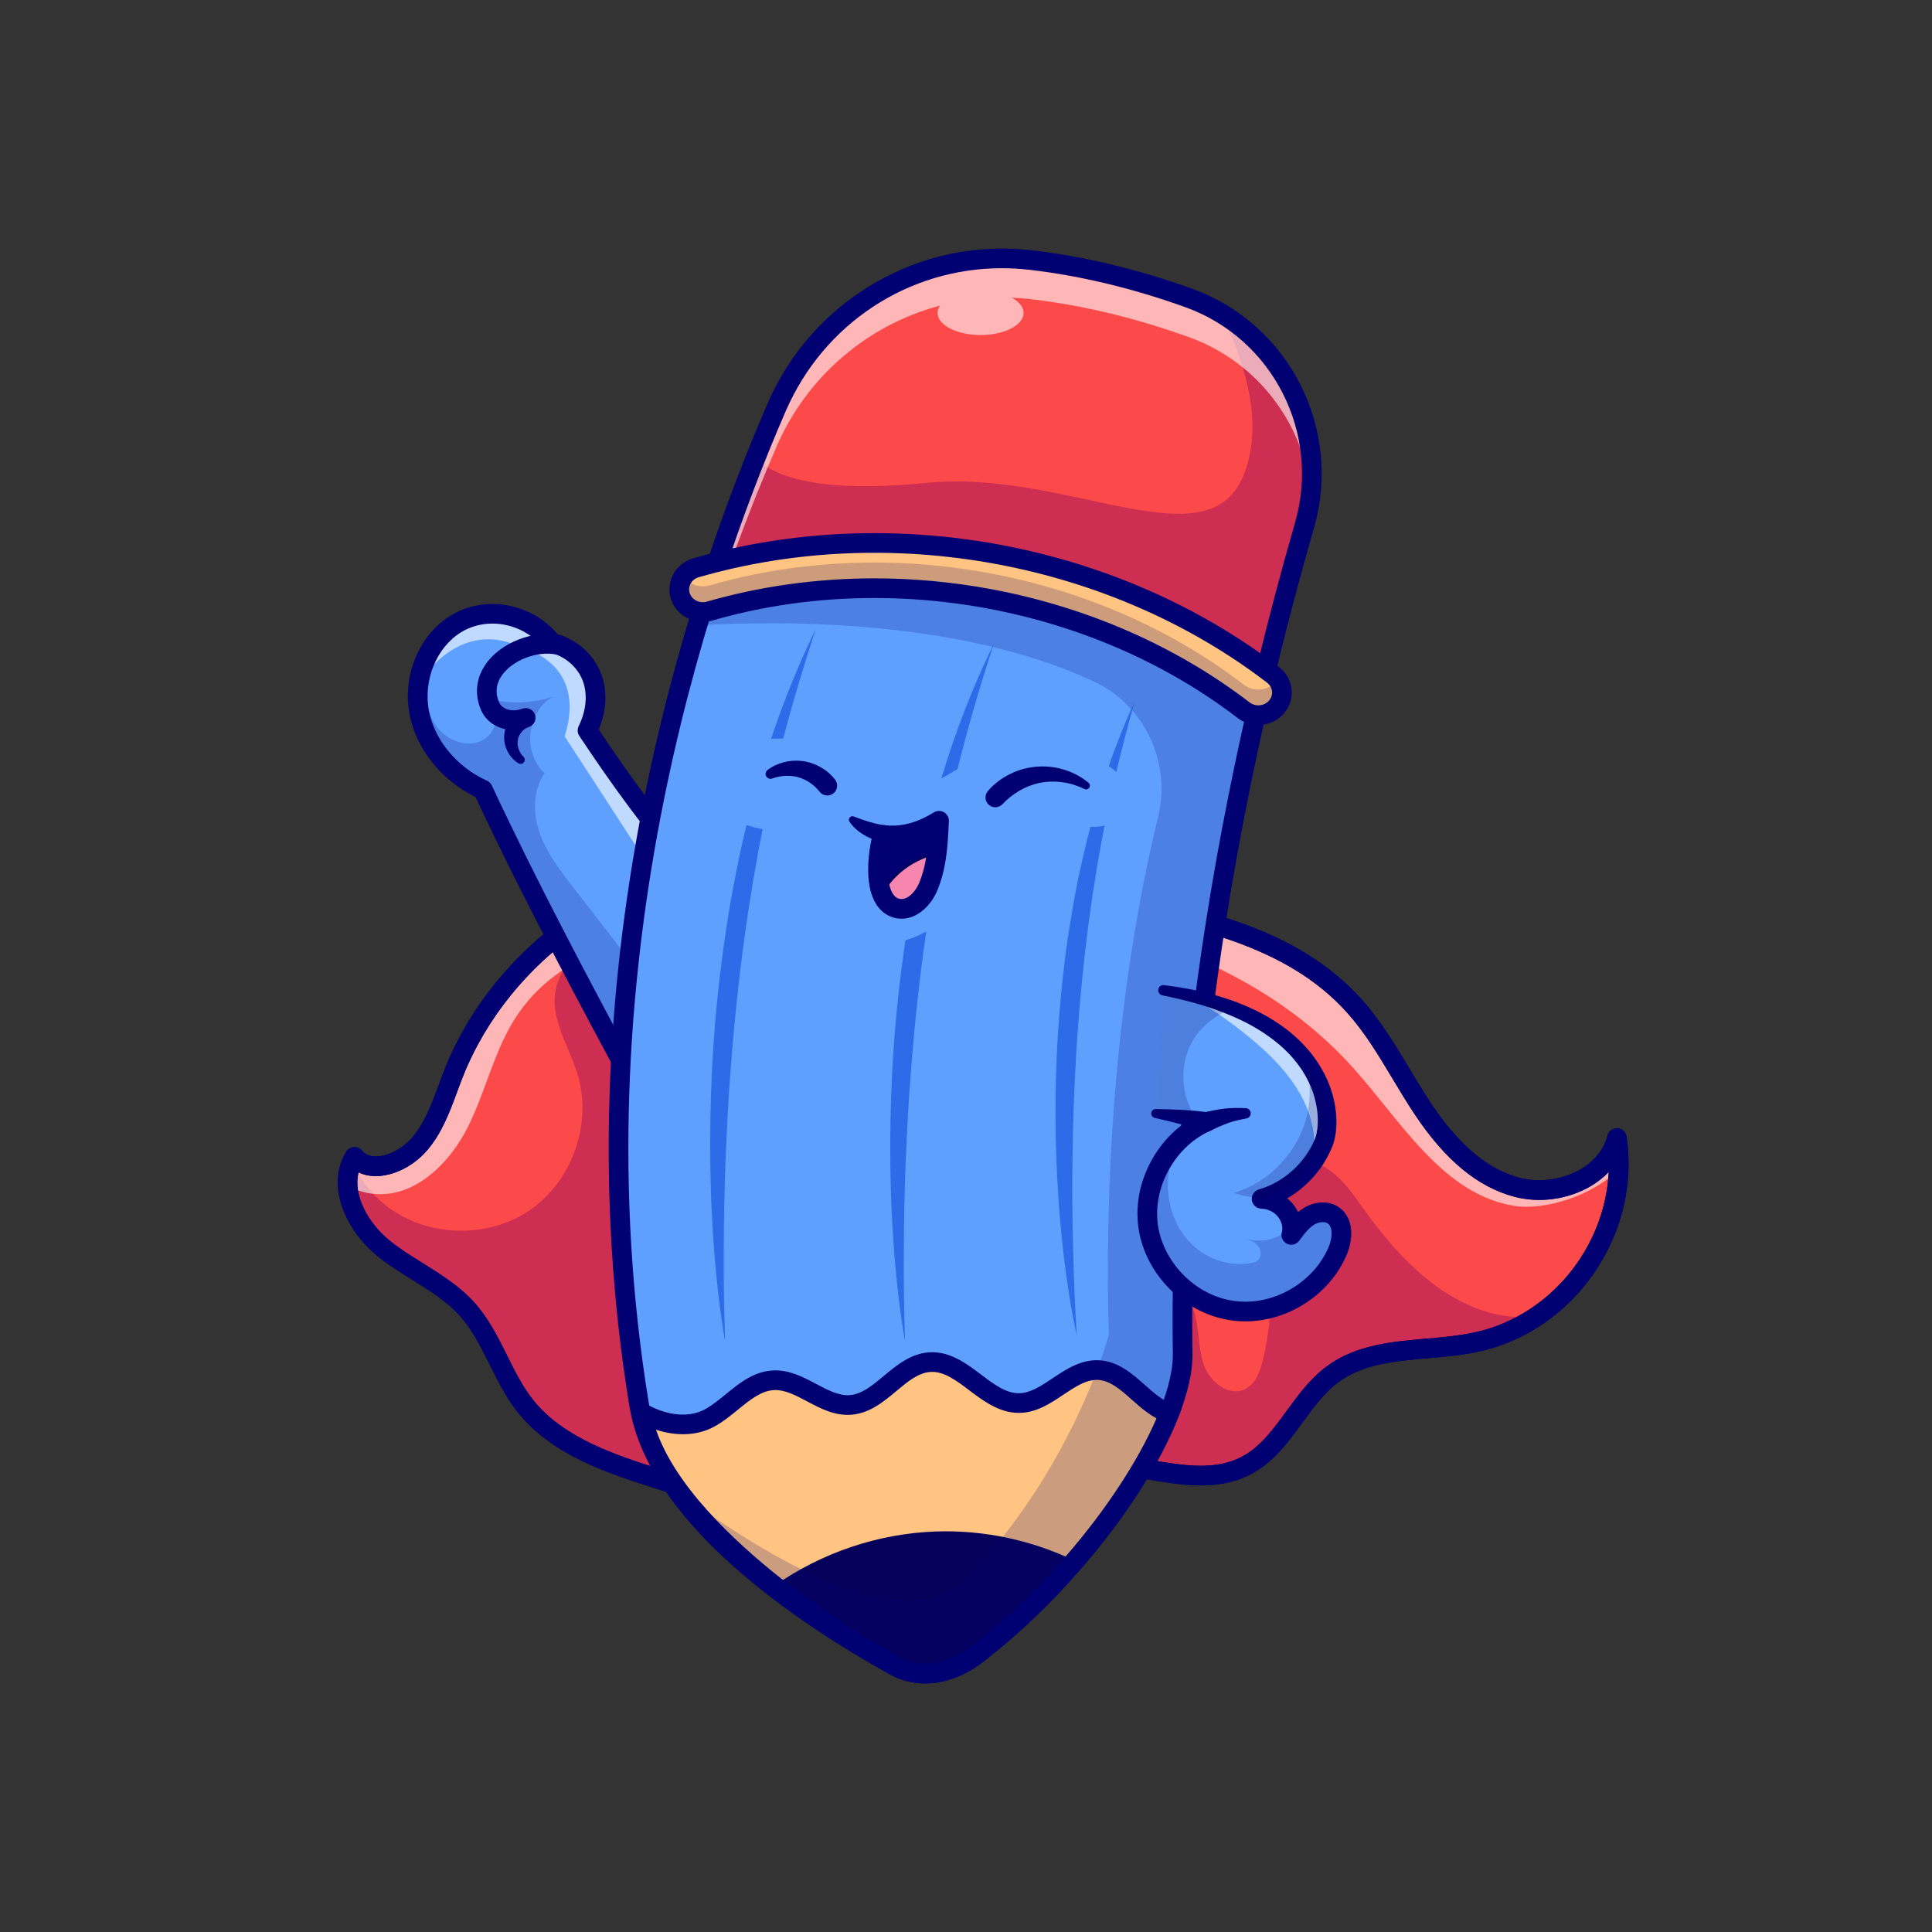 <?xml version="1.0" encoding="utf-8"?>
<!-- Generator: Adobe Illustrator 27.5.0, SVG Export Plug-In . SVG Version: 6.00 Build 0)  -->
<svg version="1.1" id="Layer_1" xmlns="http://www.w3.org/2000/svg" xmlns:xlink="http://www.w3.org/1999/xlink" x="0px" y="0px"
	 viewBox="0 0 4000 4000" style="enable-background:new 0 0 4000 4000;" xml:space="preserve">
<rect x="0" y="0" width="4000" height="4000" fill="#333333" stroke="none"/>
<g>
	<g>
		<!-- <rect style="fill:#FFFFFF;" width="4000" height="4000"/> -->
	</g>
	<g>
		<g>
			<!-- <circle style="fill:#FFE809;" cx="2004.964" cy="2000" r="1342.365"/> -->
		</g>
		<g>
			<g>
				<path style="fill:#FC4949;" d="M1571.473,1782.207c-271.96,5.951-532.07,186.97-632.218,439.908
					c-20.243,51.116-35.298,106.149-71.462,147.5c-36.163,41.351-102.792,63.323-133.717,25.787
					c-37.689,61.136,3.255,142.567,58.797,188.089c55.542,45.521,125.579,73.14,173.746,126.443
					c52.286,57.881,72.021,138.651,120.238,199.939c64.494,81.99,169.829,118.052,269.163,150.044
					c219.522,70.699,461.575,140.837,674.688,52.642c66.019-27.313,127.41-69.478,198.159-79.65
					c118.255-17.039,247.75,57.067,352.933,0.458c76.904-41.402,107.878-137.887,178.577-189.157
					c82.651-59.966,195.871-44.097,295.713-65.459c181.985-38.91,320.636-223.743,291.542-422.258
					c-21.261,83.211-125.172,123.697-208.078,101.318c-82.906-22.379-145.771-90.128-193.378-161.589
					s-85.296-150.196-142.72-214.028c-133.259-148.06-345.253-189.767-541.632-223.133
					C2024.401,1818.675,1786.671,1777.477,1571.473,1782.207z"/>
			</g>
			<g>
				<path style="fill:#FC4949;" d="M3351.321,2419.294c-0.407,16.988-2.035,33.772-4.781,50.201
					c-17.598,105.742-80.515,199.075-166.727,256.549c-37.434,24.973-79.294,43.182-123.748,52.693
					c-99.843,21.362-213.062,5.493-295.713,65.46c-70.698,51.269-101.674,147.755-178.577,189.157
					c-105.184,56.61-234.679-17.497-352.933-0.458c-70.749,10.172-132.14,52.337-198.159,79.65
					c-213.113,88.195-455.166,18.056-674.688-52.643c-99.333-31.992-204.67-68.054-269.163-150.043
					c-48.217-61.289-67.951-142.058-120.238-199.94c-48.166-53.303-118.204-80.922-173.746-126.443
					c-38.706-31.738-70.342-80.973-73.14-128.58c-0.61-10.02,0.102-20.04,2.289-29.754c1.424-6.51,3.561-12.919,6.409-19.124
					c1.628-3.611,3.51-7.171,5.646-10.63c30.924,37.536,97.554,15.564,133.716-25.787c36.163-41.351,51.218-96.384,71.461-147.5
					c100.148-252.938,360.258-433.957,632.218-439.907c215.198-4.73,452.928,36.468,690.353,76.853
					c196.38,33.366,408.373,75.073,541.632,223.133c57.424,63.832,95.113,142.567,142.72,214.029
					c47.607,71.461,110.472,139.21,193.378,161.589s186.817-18.107,208.077-101.318
					C3350.71,2377.638,3351.931,2398.593,3351.321,2419.294z"/>
			</g>
			<g>
				<path style="fill:#CE2E51;" d="M3179.816,2726.051c-37.435,24.974-79.294,43.182-123.748,52.693
					c-99.843,21.362-213.062,5.493-295.713,65.46c-70.698,51.269-101.674,147.755-178.577,189.157
					c-105.183,56.609-234.678-17.497-352.933-0.458c-70.749,10.172-132.14,52.337-198.159,79.65
					c-213.113,88.195-455.166,18.056-674.688-52.642c-99.334-31.992-204.67-68.054-269.163-150.044
					c-48.217-61.289-67.952-142.058-120.238-199.939c-48.167-53.303-118.204-80.922-173.746-126.443
					c-52.388-42.928-91.807-117.797-64.443-177.458c16.428,35.146,40.588,66.629,71.309,90.484
					c83.363,64.798,208.688,68.969,296.12,9.766c87.432-59.153,130.157-177.052,101.013-278.471
					c-13.733-47.76-41.555-91.501-47.76-140.787c-6.256-49.336,21.515-109.354,71.156-111.947
					c39.063-2.035,69.834,31.28,94.502,61.696c107.879,133.055,215.757,266.111,323.586,399.167
					c53.965,66.579,111.744,135.955,191.852,166.32c73.191,27.771,154.723,18.921,231.779,5.188
					c77.057-13.732,155.13-31.941,232.746-21.667c77.565,10.325,156.351,56.864,178.272,132.038
					c10.325,35.451,7.273,74.005,19.735,108.744c12.462,34.79,51.32,65.663,84.635,49.794
					c22.125-10.579,31.585-36.621,37.333-60.475c18.463-76.344,20.65-156.554,6.358-233.763
					c-10.986-59.56-25.736-134.988,24.363-168.964c30.72-20.854,73.852-13.275,104.521,7.629
					c30.67,20.904,51.982,52.54,73.598,82.702c63.323,88.195,140.736,172.982,243.223,208.891
					C3103.218,2725.135,3141.924,2729.611,3179.816,2726.051z"/>
			</g>
			<g style="opacity:0.6;">
				<path style="fill:#FFFFFF;" d="M3351.321,2419.294c-49.743,56.05-154.367,86.924-214.283,77.667
					c-149.332-23.04-235.543-174.915-336.505-287.219c-151.01-167.947-368.903-265.094-591.172-304.97
					c-222.319-39.876-450.639-26.754-675.196-3.001c-171.914,18.209-363.665,54.575-461.372,197.142
					c-48.319,70.495-65.765,157.368-103.809,233.865c-38.096,76.548-111.439,148.314-196.379,138.854
					c-19.226-2.136-36.774-7.986-52.897-16.734c-0.61-10.02,0.102-20.04,2.289-29.754c1.424-6.51,3.561-12.919,6.409-19.124
					c1.628-3.611,3.51-7.171,5.646-10.63c30.924,37.536,97.554,15.564,133.716-25.787c36.163-41.351,51.218-96.384,71.461-147.5
					c100.148-252.938,360.258-433.957,632.218-439.907c215.198-4.73,452.928,36.468,690.353,76.853
					c196.38,33.366,408.373,75.073,541.632,223.133c57.424,63.832,95.113,142.567,142.72,214.029
					c47.607,71.461,110.472,139.21,193.378,161.589s186.817-18.107,208.077-101.318
					C3350.71,2377.638,3351.931,2398.593,3351.321,2419.294z"/>
			</g>
			<g>
				<path style="fill:#05015B;" d="M1809.943,3174.367c-147.72,0-302.424-44.282-460.161-95.083
					c-92.817-29.895-208.335-67.102-278.916-156.831c-23.711-30.139-40.706-64.319-57.139-97.375
					c-18.567-37.339-36.103-72.607-62.207-101.506c-26.663-29.507-60.781-50.745-96.904-73.23
					c-25.09-15.618-51.035-31.768-74.639-51.116c-62.949-51.589-106.497-144.3-63.22-214.5c3.447-5.591,9.38-9.172,15.93-9.621
					c6.541-0.462,12.917,2.295,17.092,7.361c6.338,7.695,15.591,11.685,27.497,11.86c24.341,0.327,55.266-15.31,75.2-38.103
					c26.384-30.168,40.689-68.855,55.833-109.814c3.86-10.437,7.849-21.228,12.029-31.782
					c103.123-260.449,370.696-446.631,650.691-452.759h-0.002c213.308-4.685,451.333,35.81,681.521,74.978l12.688,2.158
					c215.696,36.648,420.325,81.785,553.342,229.58c39.653,44.077,70.215,95.034,99.771,144.316
					c14.358,23.938,29.202,48.691,44.758,72.043c56.936,85.461,116.387,135.581,181.75,153.228
					c41.34,11.152,90.186,4.573,127.458-17.19c20.291-11.848,46.409-33.526,55.605-69.524c2.402-9.392,11.045-15.781,20.776-15.281
					c9.68,0.508,17.659,7.776,19.065,17.368c29.727,202.83-108.181,402.502-307.419,445.102
					c-34.021,7.281-69.409,10.381-103.635,13.379c-68.623,6.013-133.44,11.692-184.382,48.652
					c-29.771,21.589-52.156,52.266-75.852,84.743c-29.136,39.932-59.263,81.221-105.029,105.86
					c-67.834,36.509-143.169,23.857-216.023,11.619c-48.13-8.086-97.898-16.438-143.655-9.854
					c-44.966,6.467-86.184,26.934-129.824,48.601c-20.532,10.195-41.763,20.737-63.457,29.712
					C1964.67,3161.908,1888.286,3174.365,1809.943,3174.367z M742.372,2427.287c-12.29,47.632,20.413,105.242,63.396,140.469
					c21.563,17.671,45.261,32.422,70.349,48.04c36.921,22.983,75.098,46.746,105.596,80.498
					c29.856,33.052,49.475,72.51,68.447,110.669c16.233,32.649,31.565,63.486,52.686,90.332
					c62.903,79.966,171.86,115.061,259.412,143.259c233.899,75.33,460.43,136.082,660.669,53.208
					c20.408-8.442,41.003-18.669,60.92-28.56c44.592-22.141,90.703-45.037,142.124-52.429c52.021-7.502,104.98,1.396,156.191,10
					c69.133,11.611,134.431,22.585,189.998-7.319c37.627-20.259,63.767-56.084,91.443-94.014
					c24.517-33.601,49.866-68.342,84.832-93.699c60.059-43.574,133.601-50.017,204.724-56.25
					c32.993-2.891,67.109-5.879,98.674-12.634c156.624-33.489,270.972-175.281,278.857-332.373
					c-10.789,11.26-23.494,21.25-37.856,29.634c-47.041,27.464-106.318,35.44-158.582,21.336
					c-75.305-20.327-142.363-75.92-205.007-169.951c-16.091-24.155-31.189-49.329-45.791-73.674
					c-29.878-49.817-58.098-96.873-95.122-138.027c-124.27-138.074-321.572-181.284-529.915-216.685l-12.693-2.158
					c-228.306-38.845-464.365-78.975-673.804-74.411c0,0,0,0-0.002,0c-264.097,5.781-516.477,181.394-613.748,427.061
					c-4.009,10.122-7.918,20.691-11.697,30.913c-15.757,42.615-32.048,86.68-63.367,122.49
					c-28.098,32.129-69.861,52.556-106.431,52.002C764.067,2434.826,752.526,2432.204,742.372,2427.287z M1571.474,1782.206h0.049
					H1571.474z"/>
			</g>
			<g>
				<path style="fill:#000072;" d="M1809.943,3174.367c-147.72,0-302.424-44.282-460.161-95.083
					c-92.817-29.895-208.335-67.102-278.916-156.831c-23.711-30.139-40.706-64.319-57.139-97.375
					c-18.567-37.339-36.103-72.607-62.207-101.506c-26.663-29.507-60.781-50.745-96.904-73.23
					c-25.09-15.618-51.035-31.768-74.639-51.116c-62.949-51.589-106.497-144.3-63.22-214.5c3.447-5.591,9.38-9.172,15.93-9.621
					c6.541-0.462,12.917,2.295,17.092,7.361c6.338,7.695,15.591,11.685,27.497,11.86c24.341,0.327,55.266-15.31,75.2-38.103
					c26.384-30.168,40.689-68.855,55.833-109.814c3.86-10.437,7.849-21.228,12.029-31.782
					c103.123-260.449,370.696-446.631,650.691-452.759h-0.002c213.308-4.685,451.333,35.81,681.521,74.978l12.688,2.158
					c215.696,36.648,420.325,81.785,553.342,229.58c39.653,44.077,70.215,95.034,99.771,144.316
					c14.358,23.938,29.202,48.691,44.758,72.043c56.936,85.461,116.387,135.581,181.75,153.228
					c41.34,11.152,90.186,4.573,127.458-17.19c20.291-11.848,46.409-33.526,55.605-69.524c2.402-9.392,11.045-15.781,20.776-15.281
					c9.68,0.508,17.659,7.776,19.065,17.368c29.727,202.83-108.181,402.502-307.419,445.102
					c-34.021,7.281-69.409,10.381-103.635,13.379c-68.623,6.013-133.44,11.692-184.382,48.652
					c-29.771,21.589-52.156,52.266-75.852,84.743c-29.136,39.932-59.263,81.221-105.029,105.86
					c-67.834,36.509-143.169,23.857-216.023,11.619c-48.13-8.086-97.898-16.438-143.655-9.854
					c-44.966,6.467-86.184,26.934-129.824,48.601c-20.532,10.195-41.763,20.737-63.457,29.712
					C1964.67,3161.908,1888.286,3174.365,1809.943,3174.367z M742.372,2427.287c-12.29,47.632,20.413,105.242,63.396,140.469
					c21.563,17.671,45.261,32.422,70.349,48.04c36.921,22.983,75.098,46.746,105.596,80.498
					c29.856,33.052,49.475,72.51,68.447,110.669c16.233,32.649,31.565,63.486,52.686,90.332
					c62.903,79.966,171.86,115.061,259.412,143.259c233.899,75.33,460.43,136.082,660.669,53.208
					c20.408-8.442,41.003-18.669,60.92-28.56c44.592-22.141,90.703-45.037,142.124-52.429c52.021-7.502,104.98,1.396,156.191,10
					c69.133,11.611,134.431,22.585,189.998-7.319c37.627-20.259,63.767-56.084,91.443-94.014
					c24.517-33.601,49.866-68.342,84.832-93.699c60.059-43.574,133.601-50.017,204.724-56.25
					c32.993-2.891,67.109-5.879,98.674-12.634c156.624-33.489,270.972-175.281,278.857-332.373
					c-10.789,11.26-23.494,21.25-37.856,29.634c-47.041,27.464-106.318,35.44-158.582,21.336
					c-75.305-20.327-142.363-75.92-205.007-169.951c-16.091-24.155-31.189-49.329-45.791-73.674
					c-29.878-49.817-58.098-96.873-95.122-138.027c-124.27-138.074-321.572-181.284-529.915-216.685l-12.693-2.158
					c-228.306-38.845-464.365-78.975-673.804-74.411c0,0,0,0-0.002,0c-264.097,5.781-516.477,181.394-613.748,427.061
					c-4.009,10.122-7.918,20.691-11.697,30.913c-15.757,42.615-32.048,86.68-63.367,122.49
					c-28.098,32.129-69.861,52.556-106.431,52.002C764.067,2434.826,752.526,2432.204,742.372,2427.287z M1571.474,1782.206h0.049
					H1571.474z"/>
			</g>
			<g>
				<path style="fill:#5FA0FF;" d="M1451.975,1818.312c-9.511,32.806-18.717,65.765-27.72,98.876
					c-15.106,55.898-29.653,112.355-44.047,170.134c-15.818,63.222-31.535,127.918-47.709,194.955
					c-115.559-215.046-231.169-430.091-332.588-647.273c-64.747-29.449-117.543-88.195-131.581-157.927
					c-4.272-21.311-4.527-43.487-1.017-65.053c5.188-32.654,18.921-63.934,40.028-88.755c10.478-12.41,22.838-23.193,36.825-31.738
					c60.679-37.129,149.535-23.956,199.279,40.08c36.315,7.884,67.951,34.79,81.583,69.325
					c13.631,34.586,8.901,75.785-8.698,111.439C1288.046,1620.051,1363.322,1725.336,1451.975,1818.312z"/>
			</g>
			<g style="opacity:0.6;">
				<path style="fill:#FFFFFF;" d="M1451.975,1818.312c-9.511,32.806-18.717,65.765-27.72,98.876l-255.176-392.656
					c47.963-151.519-85.957-182.29-85.957-182.29c-97.961-49.489-170.49,8.138-215.808,69.783
					c5.188-32.654,18.921-63.934,40.028-88.755c10.478-12.41,22.838-23.193,36.825-31.738
					c60.679-37.129,149.535-23.956,199.279,40.08c36.315,7.884,67.951,34.79,81.583,69.325
					c13.631,34.586,8.901,75.785-8.698,111.439C1288.046,1620.051,1363.322,1725.336,1451.975,1818.312z"/>
			</g>
			<g style="opacity:0.2;">
				<path style="fill:#000072;" d="M1380.208,2087.323c-15.818,63.222-31.535,127.918-47.709,194.955
					c-115.559-215.046-231.169-430.091-332.588-647.273c-64.747-29.449-117.543-88.195-131.581-157.927
					c-10.783-53.66,3.967-112.609,39.011-153.807c-11.647,27.008-25.075,52.897-26.703,86.262
					c-1.729,34.535,4.324,71.105,25.991,98.062c21.617,27.008,61.746,40.944,92.467,25.024c30.721-15.92,39.877-65.358,12.258-86.16
					c43.437,11.546,90.179,10.172,132.852-3.917c-53.609,30.721-62.764,116.831-16.836,158.131
					c-24.617,35.858-24.16,84.33-9.511,125.274c14.648,40.944,41.707,76.09,68.308,110.524
					C1250.865,1920.088,1315.511,2003.705,1380.208,2087.323z"/>
			</g>
			<g>
				<path style="fill:#000072;" d="M1332.514,2302.631c-7.417,0-14.338-4.063-17.915-10.715l-1.128-2.102
					c-112.234-208.857-228.242-424.739-328.862-639.544c-70.11-34.382-121.987-98.579-136.199-169.17
					c-16.343-81.182,18.679-166.27,85.166-206.919c70.613-43.206,166.436-25.718,221.406,39.336
					c40.002,11.125,73.699,41.204,88.992,79.958c13.892,35.247,12.192,77.314-4.417,117.024
					c62.542,93.518,138.052,200.32,227.166,293.779c5,5.244,6.833,12.754,4.814,19.712
					c-43.206,148.85-80.139,301.484-119.241,463.079c-1.985,8.196-8.818,14.319-17.182,15.393
					C1334.245,2302.575,1333.376,2302.631,1332.514,2302.631z M1019.411,1291.034c-22.5,0-44.866,5.781-64.602,17.859
					c-51.372,31.406-79.338,100.452-66.511,164.175c12.141,60.308,58.145,115.264,120.059,143.423
					c4.412,2.007,7.961,5.522,10.012,9.912c93.721,200.693,201.357,402.859,306.899,599.392
					c33.721-139.065,66.499-271.821,103.958-401.951c-90.715-96.782-166.941-205.798-229.805-300.185
					c-4.023-6.042-4.524-13.772-1.311-20.281c16.057-32.534,18.98-67.151,8.013-94.976c-11.108-28.144-37.395-50.483-66.97-56.902
					c-4.663-1.013-8.823-3.633-11.75-7.402C1100.69,1309.714,1059.841,1291.034,1019.411,1291.034z"/>
			</g>
			<g>
				<path style="fill:#000072;" d="M1153.96,1355.436c-20.624-4.481-44.252-1.758-65.369,6.487
					c-21.152,8.04-40.404,21.963-51.357,39.103c-2.77,4.258-4.741,8.746-6.396,13.245c-1.462,4.545-2.31,9.156-2.638,13.811
					c-0.018,4.669,0.068,9.379,1.292,14.113c0.336,2.377,1.381,4.723,1.965,7.108l1.436,3.531c0.463,1.103,0.974,2.612,1.343,3.085
					c2.773,5.658,9.319,10.838,17.59,13.182c8.245,2.414,17.672,2.05,26.37-0.876l0.013-0.004l5.079-1.413
					c10.677-2.971,21.741,3.277,24.711,13.954c2.919,10.491-3.091,21.364-13.429,24.557c-4.781,1.472-9.679,4.594-13.628,8.916
					c-3.964,4.31-6.98,9.754-8.385,15.602c-2.936,11.771,1.001,26.958,11.113,36.938l0.248,0.246
					c3.353,3.309,3.389,8.711,0.079,12.064c-2.841,2.879-7.227,3.308-10.532,1.279c-17.25-10.581-29.177-30.225-29.678-52.592
					c-0.183-11.202,2.649-22.368,7.942-32.393c5.302-10.017,13.125-19.063,23.347-25.778l16.361,37.098l-0.023,0.007
					c-16.099,5.456-34.012,6.392-50.972,1.459c-8.464-2.465-16.709-6.395-24.119-12.026c-7.39-5.606-13.946-13.027-18.418-21.896
					c-1.298-2.36-1.815-3.98-2.628-5.891l-2.219-5.588c-1.123-3.933-2.582-7.705-3.303-11.809c-1.953-8.013-2.41-16.513-2.194-24.91
					c0.513-8.427,2.092-16.761,4.69-24.686c2.761-7.822,6.241-15.33,10.597-22.087c8.668-13.543,19.721-24.786,31.873-33.788
					c12.147-9.077,25.355-16.213,39.215-21.52c13.831-5.395,28.35-8.934,43.28-10.519c14.902-1.677,30.347-0.97,45.665,2.29
					c10.99,2.34,18.002,13.145,15.663,24.135c-2.34,10.989-13.146,18.002-24.135,15.662l-0.083-0.018L1153.96,1355.436z"/>
			</g>
			<g>
				<path style="fill:#5FA0FF;" d="M2700.897,1087.32c-236.052,818.628-257.058,1446.624-252.277,1715.024
					c0.611,34.536-9.358,77.056-28.076,124.409c-36.264,91.501-105.539,200.906-195.209,304.766
					c-59.154,68.562-127.207,134.785-200.601,191.802c-61.747,48.065-125.477,51.371-171.355,26.092
					c-5.696-3.154-11.545-6.409-17.496-9.766c-70.902-39.825-155.333-92.518-235.136-154.723
					c-74.31-57.881-144.652-123.951-196.43-195.565c-36.163-50.048-63.273-102.792-76.344-157.317
					c-1.831-7.68-3.408-15.36-4.68-23.091c-101.978-621.639-5.95-1191.499,120.289-1614.164
					c53.66-179.595,112.762-332.537,164.437-451.657c89.264-205.534,301.817-330.248,524.492-304.868
					c120.34,13.733,232.389,44.047,328.875,78.735C2652.782,685.864,2757.253,891.856,2700.897,1087.32z"/>
			</g>
			<g style="opacity:0.2;">
				<path style="fill:#000072;" d="M2700.897,1087.32c-236.052,818.628-257.058,1446.624-252.277,1715.024
					c0.611,34.536-9.358,77.056-28.076,124.409c-36.264,91.501-105.539,200.906-195.209,304.766
					c-59.154,68.562-127.207,134.785-200.601,191.802c-61.747,48.065-125.477,51.371-171.355,26.092
					c-5.696-3.154-11.545-6.409-17.496-9.766c-70.902-39.825-155.333-92.518-235.136-154.723
					c-74.31-57.881-144.652-123.951-196.43-195.565c214.283,157.317,478.054,302.376,599.005,176.34
					c221.098-230.508,292.254-501.756,292.254-501.756c-13.806-502.197,53.372-873.479,101.956-1071.502
					c27.832-113.437-26.957-231.773-132.724-281.331c-277.298-129.933-650.027-126.448-821.226-116.322
					c53.66-179.595,112.762-332.537,164.437-451.657c89.264-205.534,301.817-330.248,524.492-304.868
					c120.34,13.733,232.389,44.047,328.875,78.735C2652.782,685.864,2757.253,891.856,2700.897,1087.32z"/>
			</g>
			<g>
				<path style="fill:#FC4949;" d="M2700.897,1087.32c-30.162,104.624-56.813,206.094-80.363,304.105
					c-158.029-119.831-346.931-203.398-548.397-242.41c-197.447-38.248-399.675-32.246-587.815,17.09
					c26.449-78.836,53.304-151.264,79.396-216.47c1.017-2.695,2.085-5.289,3.154-7.935c14.037-35.044,27.821-67.901,41.147-98.571
					c89.264-205.534,301.817-330.248,524.492-304.868c120.187,13.733,232.084,43.945,328.468,78.582
					c0.153,0.051,0.254,0.102,0.407,0.153c23.244,8.341,45.166,18.717,65.714,30.873
					C2675.771,735.709,2750.437,915.558,2700.897,1087.32z"/>
			</g>
			<g>
				<path style="fill:#CE2E51;" d="M2700.897,1087.32c-30.162,104.624-56.813,206.094-80.363,304.105
					c-158.029-119.831-346.931-203.398-548.397-242.41c-197.447-38.248-399.675-32.246-587.815,17.09
					c26.449-78.836,53.304-151.264,79.396-216.47c62.001,55.542,190.886,66.579,354.053,50.151
					c292.559-29.399,585.373,171.66,658.513-19.633c42.114-110.167-3.154-241.087-49.184-332.283
					C2675.771,735.709,2750.437,915.558,2700.897,1087.32z"/>
			</g>
			<g style="opacity:0.6;">
				<path style="fill:#FFFFFF;" d="M2714.02,1020.589c-12.614-119.831-80.973-229.185-186.919-291.746
					c-20.548-12.156-42.47-22.532-65.714-30.873c-0.153-0.051-0.254-0.102-0.407-0.152
					c-96.384-34.637-208.281-64.849-328.468-78.582c-12.614-1.424-25.227-2.391-37.74-2.848
					c15.157,8.189,24.464,19.226,24.464,31.484c0,25.278-39.825,45.776-89.009,45.776c-49.183,0-89.06-20.498-89.06-45.776
					c0-5.29,1.73-10.376,4.934-15.055c-148.06,39.215-274.402,144.703-338.082,291.288c-13.325,30.67-27.109,63.527-41.147,98.571
					c-1.069,2.645-2.137,5.239-3.154,7.934c-15.97,39.978-32.246,82.651-48.574,127.867c-10.325,2.391-20.599,4.934-30.822,7.629
					c26.449-78.836,53.304-151.264,79.396-216.47c1.017-2.695,2.085-5.289,3.154-7.935c14.037-35.044,27.821-67.901,41.147-98.571
					c89.264-205.534,301.817-330.248,524.492-304.868c120.187,13.733,232.084,43.945,328.468,78.582
					c0.153,0.051,0.254,0.102,0.407,0.153c23.244,8.341,45.166,18.717,65.714,30.873
					C2656.597,724.367,2729.94,870.647,2714.02,1020.589z"/>
			</g>
			<g>
				<path style="fill:#000072;" d="M1915.124,3485.458c-25.098,0-49.377-6.006-71.541-18.218
					c-5.779-3.201-11.672-6.482-17.673-9.866c-87.874-49.355-167.839-101.982-237.647-156.396
					c-157.297-122.505-251.523-245.037-280.054-364.189c-2.034-8.528-3.657-16.545-4.968-24.531
					c-146.895-895.337,116.223-1685.75,286.14-2077.219c45.615-105.032,121.907-190.962,220.632-248.503
					c99.05-57.729,211.365-81.406,324.824-68.479c108.372,12.368,220.562,39.216,333.455,79.802
					c200.64,72.195,311.406,289.67,252.175,495.107l0,0c-231.028,801.199-256.726,1414.656-251.484,1709.024
					c0.647,36.604-9.277,81.099-29.497,132.249c-37.991,95.857-108.564,206.152-198.728,310.586
					c-63.311,73.379-131.785,138.845-203.521,194.573C1998.132,3469.836,1955.576,3485.458,1915.124,3485.458z M2074.169,555.29
					c-193.035,0-368.394,113.887-447.463,295.955c-168.135,387.363-428.518,1169.365-283.313,2054.421
					c1.155,7.019,2.59,14.109,4.392,21.665c26.323,109.934,115.647,224.853,265.486,341.55
					c67.251,52.422,147.678,105.337,232.598,153.035c5.935,3.35,11.741,6.577,17.39,9.707
					c43.152,23.774,98.865,14.678,149.001-24.348c69.626-54.089,136.135-117.688,197.693-189.038
					c86.006-99.617,155.876-208.586,191.699-298.972c17.974-45.471,27.192-85.781,26.648-116.555
					c-5.283-296.648,20.569-914.704,253.071-1721.018l0,0c53.306-184.885-46.338-380.593-226.848-445.544
					c-109.934-39.521-219.045-65.652-324.297-77.661C2111.425,556.342,2092.712,555.29,2074.169,555.29z"/>
			</g>
			<g>
				<path style="fill:#FFC382;" d="M2605.258,1480.696c-10.69,0-21.482-3.336-30.458-10.25
					c-149.413-114.69-331.603-194.47-526.904-230.733c-195.301-36.264-395.393-27.464-578.641,25.433
					c-25.818,7.446-53.048-6.576-60.814-31.332c-7.766-24.756,6.858-50.866,32.676-58.312
					c198.377-57.248,414.605-66.822,625.336-27.705c210.732,39.116,407.595,125.424,569.313,249.542
					c21.028,16.149,24.457,45.595,7.615,65.758C2633.749,1474.7,2619.529,1480.696,2605.258,1480.696z"/>
			</g>
			<g style="opacity:0.2;">
				<path style="fill:#05015B;" d="M2643.375,1454.811c-9.613,11.597-23.854,17.599-38.096,17.599
					c-10.732,0-21.515-3.357-30.467-10.274c-149.433-114.643-331.621-194.446-526.933-230.711s-395.403-27.466-578.609,25.431
					c-25.838,7.426-53.05-6.561-60.831-31.331c-3.917-12.461-2.136-25.279,3.916-35.858c10.783,19.022,34.383,28.839,56.915,22.379
					c183.206-52.897,383.298-61.696,578.609-25.431s377.499,116.017,526.933,230.711c8.952,6.917,19.735,10.274,30.467,10.274
					c14.241,0,28.483-6.002,38.096-17.598c1.78-2.136,3.357-4.425,4.73-6.765C2657.26,1419.309,2656.04,1439.705,2643.375,1454.811z
					"/>
			</g>
			<g>
				<path style="fill:#000072;" d="M2605.258,1501.039c-15.53,0-30.754-5.142-42.874-14.478
					c-146.843-112.715-326.045-191.167-518.201-226.848c-192.2-35.679-389.053-27.043-569.287,24.978
					c-36.311,10.486-74.836-9.619-85.867-44.79c-5.32-16.953-3.601-34.939,4.837-50.645c8.735-16.255,23.513-28.083,41.614-33.303
					c201.379-58.115,420.855-67.852,634.685-28.162c213.843,39.695,413.708,127.322,577.988,253.406
					c14.688,11.282,23.875,27.449,25.869,45.527c1.978,17.896-3.359,35.444-15.027,49.411
					C2645.878,1491.945,2626.276,1501.039,2605.258,1501.039z M1810.217,1197.419c80.31,0,161.248,7.407,241.394,22.29
					c198.44,36.846,383.64,117.969,535.579,234.6c6.487,4.997,13.403,6.042,18.069,6.042c8.875,0,17.063-3.735,22.466-10.249
					c4.541-5.434,6.604-12.131,5.857-18.909c-0.769-6.963-4.395-13.254-10.208-17.72
					c-159.207-122.19-353.074-207.146-560.635-245.676c-207.642-38.54-420.645-29.121-615.979,27.254
					c-7.49,2.158-13.542,6.941-17.048,13.464c-3.208,5.974-3.87,12.795-1.858,19.209c4.473,14.255,20.518,22.275,35.764,17.874
					C1574.641,1213.549,1691.735,1197.419,1810.217,1197.419z"/>
			</g>
			<g>
				<path style="fill:#FFC382;" d="M2420.544,2926.753c-36.264,91.501-105.539,200.906-195.209,304.766
					c-59.154,68.562-127.207,134.785-200.601,191.802c-61.747,48.065-125.477,51.371-171.355,26.092
					c-5.696-3.154-11.545-6.409-17.496-9.766c-69.071-39.164-152.892-93.434-232.542-156.503
					c-72.53-57.424-141.55-122.12-192.819-189.259c0,0,0,0-0.05-0.051c-42.419-55.694-72.631-113.067-82.499-169.422
					c42.266,24.77,97.808,34.841,141.143,11.343c45.827-24.923,80.769-75.887,132.954-78.074
					c56.406-2.339,102.792,55.491,159.097,51.066c63.323-5.035,101.266-85.296,164.691-88.653
					c69.122-3.662,115.458,86.008,184.681,84.788c59.153-1.068,102.284-68.969,160.776-68.359c1.119,0,2.238,0,3.407,0.102
					c44.912,2.492,75.53,44.352,111.846,70.851C2397.097,2915.156,2408.439,2921.565,2420.544,2926.753z"/>
			</g>
			<g>
				<path style="fill:#05015B;" d="M2225.358,3231.527c-59.153,68.562-127.207,134.785-200.6,191.802
					c-61.747,48.065-125.477,51.371-171.355,26.092c-6.815-3.764-144.093-79.905-252.633-164.489c0.865-0.61,1.729-1.221,2.594-1.78
					c97.401-68.41,214.791-108.133,333.758-112.355C2035.845,3167.288,2135.179,3188.294,2225.358,3231.527z"/>
			</g>
			<g style="opacity:0.2;">
				<path style="fill:#000072;" d="M2420.544,2926.753c-36.264,91.501-105.539,200.906-195.209,304.766
					c-59.154,68.562-127.207,134.785-200.601,191.802c-61.747,48.065-125.477,51.371-171.355,26.092
					c-5.696-3.154-11.545-6.409-17.496-9.766c-70.902-39.825-155.333-92.518-235.136-154.723
					c-74.31-57.881-144.652-123.951-196.43-195.565c2.035,1.526,4.12,3.001,6.155,4.476c0.05,0.051,0.05,0.051,0.05,0.051
					c213.164,155.588,473.019,296.629,592.8,171.813c150.603-157.012,231.626-332.944,267.994-429.176c1.119,0,2.238,0,3.407,0.102
					c44.912,2.492,75.53,44.352,111.846,70.851C2397.097,2915.156,2408.439,2921.565,2420.544,2926.753z"/>
			</g>
			<g>
				<path style="fill:#000072;" d="M1915.124,3485.461c-25.098,0-49.377-6.008-71.541-18.22c-5.779-3.201-11.672-6.482-17.673-9.866
					c-80.186-45.466-163.691-101.667-235.176-158.274c-115.393-91.365-258.122-229.927-282.781-371.181l-7.551-43.25l37.878,22.197
					c32.871,19.263,81.961,32.266,121.16,11.013c14.675-7.983,28.462-19.233,43.057-31.145
					c28.728-23.443,58.435-47.683,98.743-49.373c33.276-1.358,61.501,13.577,88.792,28.042
					c24.109,12.781,46.858,24.856,69.565,23.066c24.91-1.98,46.902-20.315,70.186-39.727c26.375-21.987,56.27-46.907,95.024-48.96
					c42.339-2.231,76.47,23.531,106.577,46.27c26.536,20.042,51.501,38.894,78.821,38.494c23.359-0.415,45.576-15.261,69.097-30.979
					c27.6-18.447,58.875-39.387,96.577-37.249c39.333,2.183,68.611,28.181,94.441,51.121c9.68,8.596,18.823,16.716,28.267,23.606
					c9.158,6.685,19.25,12.407,29.995,17.014l18.191,7.795l-7.292,18.398c-37.983,95.84-108.557,206.135-198.721,310.569
					c-63.311,73.379-131.785,138.845-203.521,194.573C1998.132,3469.836,1955.576,3485.461,1915.124,3485.461z M1358.234,2960.126
					c39.546,115.513,159.07,228.933,257.759,307.075c69.9,55.349,151.563,110.31,229.946,154.756
					c5.864,3.308,11.67,6.536,17.319,9.666c43.152,23.774,98.865,14.678,149.001-24.348
					c69.626-54.089,136.135-117.688,197.693-189.038c80.579-93.33,146.992-194.866,184.512-281.641
					c-6.919-3.84-13.56-8.079-19.863-12.681c-11.018-8.04-21.328-17.195-31.301-26.05c-22.886-20.325-44.502-39.521-69.683-40.92
					c-24.067-1.301-47.241,14.099-71.709,30.454c-27.371,18.291-55.674,37.205-90.984,37.832
					c-41.108,0.696-74.624-24.473-104.065-46.709c-26.941-20.344-52.451-39.631-79.902-38.103
					c-25.244,1.335-47.527,19.912-71.121,39.58c-27.144,22.629-55.212,46.028-93.035,49.036
					c-34.458,2.69-63.643-12.737-91.829-27.681c-23.538-12.476-45.786-24.246-68.037-23.337
					c-26.773,1.123-50.059,20.125-74.712,40.244c-15.403,12.568-31.328,25.564-49.368,35.376
					C1440.038,2974.689,1395.805,2972.326,1358.234,2960.126z"/>
			</g>
			<g>
				<path style="fill:#5FA0FF;" d="M2769.103,2591.011c-34.841,81.634-127.359,134.48-215.351,122.985
					c-88.042-11.495-163.878-86.313-176.594-174.152c-9.613-66.426,17.497-135.904,66.375-181.324
					c15.768-14.75,33.823-26.957,53.609-35.705c-6.205-1.475-12.308-2.848-18.26-4.069c-2.747-0.56-5.493-1.119-8.24-1.627
					c-4.882-1.017-9.715-1.882-14.496-2.747c-0.051,0-0.051,0-0.101,0c-22.278-3.866-43.233-6.459-64.239-9.053l16.581-255.125
					c14.343,2.238,28.076,4.781,41.249,7.528c38.706,8.087,72.631,18.26,102.284,29.958
					c72.275,28.534,119.425,66.121,149.332,104.878c53.659,69.63,51.523,142.821,39.164,173.44
					c-5.595,13.834-12.817,26.906-21.464,39.062c-23.804,33.722-58.136,60.119-97.147,73.903c-3.255,1.119-6.51,2.187-9.816,3.154
					c34.078,0.814,59.101,26.194,62.764,53.914c0.966,6.917,0.56,13.936-1.323,20.752c10.477-14.343,21.362-29.042,36.417-38.401
					c15.055-9.359,35.553-12.309,50.302-2.391C2782.887,2531.248,2779.836,2565.834,2769.103,2591.011z"/>
			</g>
			<g style="opacity:0.6;">
				<path style="fill:#FFFFFF;" d="M2740.417,2365.997c-5.595,13.834-12.817,26.906-21.464,39.062
					c7.07-40.537-0.305-84.431-17.903-122.171c-26.602-57.016-73.141-102.182-122.171-141.549
					c-29.297-23.498-59.814-45.471-91.959-64.9c-4.883-2.95-25.533-11.647-37.282-18.717c38.706,8.087,72.631,18.26,102.284,29.958
					c72.275,28.534,119.425,66.121,149.332,104.878C2754.913,2262.187,2752.777,2335.378,2740.417,2365.997z"/>
			</g>
			<g>
				<path style="fill:#000072;" d="M2392.958,2296.177c35.74,0.57,72.277,1.753,108.969,6.865
					c10.793,1.504,18.324,11.473,16.82,22.267c-0.973,6.989-5.496,12.609-11.493,15.295l-1.848,0.819
					c-66.902,29.741-112.822,104.962-109.565,178.387c2.654,73.145,57.258,142.354,127.108,165.927
					c34.663,12.164,72.723,12.186,108.26,1.323c35.494-10.759,67.952-32.169,91.807-60.275c11.904-13.934,21.68-30.15,28.456-46.429
					c2.964-7.71,4.988-16.042,5.348-23.654c0.269-3.831,0.056-7.451-0.525-10.609c-0.518-3.22-1.456-5.919-2.688-7.925
					c-1.26-2.023-2.429-3.707-4.382-4.932c-1.697-1.317-3.611-2.134-6.091-2.621c-4.857-1.05-11.677-0.175-17.794,2.587
					c-5.809,2.463-12.151,7.461-17.931,13.585c-5.884,6.191-11.531,13.793-17.526,22.001c-6.626,9.073-19.354,11.057-28.428,4.43
					c-7.002-5.114-9.783-13.86-7.642-21.757l0.034-0.106c1.448-5.291,1.417-11.077-0.099-16.846
					c-1.505-5.759-4.506-11.416-8.607-16.216c-8.24-9.728-20.552-15.486-33.589-15.833h-0.001l-1.714-0.177
					c-11.15-1.155-19.253-11.129-18.098-22.278c0.876-8.473,6.864-15.186,14.573-17.415c49.866-14.357,93.07-52.576,114.242-100.116
					c0.626-1.442,1.437-3.058,1.918-4.354l1.382-3.767c0.759-2.783,1.616-5.513,2.152-8.549c1.282-5.905,1.934-12.24,2.272-18.608
					c0.573-12.802-0.507-25.933-2.943-38.845c-2.405-12.932-6.228-25.673-11.222-37.998c-5.126-12.283-11.534-24.064-18.826-35.342
					c-7.333-11.273-15.974-21.725-25.1-31.783c-9.484-9.747-19.38-19.218-30.303-27.611c-21.594-17.046-45.491-31.652-70.83-43.726
					c-25.359-12.037-51.893-22.07-79.063-30.509c-27.241-8.268-55.122-14.772-83.236-20.642l-0.376-0.079
					c-5.768-1.204-9.468-6.855-8.263-12.623c1.155-5.532,6.436-9.156,11.952-8.381c14.558,2.079,29.215,3.677,43.699,6.575
					c7.247,1.394,14.564,2.468,21.774,4.133l21.641,5.009c28.737,7.288,57.239,16.329,84.738,28.408
					c27.48,12.02,54.216,26.647,78.638,45.079c12.324,9.044,23.756,19.403,34.747,30.231c10.674,11.177,20.854,22.949,29.692,35.836
					c8.795,12.893,16.633,26.534,23.033,40.931c6.272,14.448,11.21,29.542,14.485,45.092c3.24,15.559,4.792,31.544,4.324,47.773
					c-0.305,8.13-1.012,16.3-2.654,24.626c-0.693,4.132-1.86,8.381-3.013,12.604l-2.256,6.499c-0.775,2.108-1.577,3.756-2.368,5.657
					c-25.175,59.091-77.019,105.164-138.833,123.539l-5.239-39.868h0.002c11.931,0.328,23.995,3.062,34.961,8.236
					c10.974,5.151,20.814,12.653,28.685,21.897c7.869,9.24,13.837,20.247,17.007,32.363c3.185,12.072,3.414,25.385-0.07,37.939
					l-36.035-17.433c6.104-8.315,12.62-17.283,20.844-25.983c8.307-8.658,18.037-17.08,31.082-22.844
					c12.567-5.475,26.895-8.21,42.224-5.231c7.566,1.465,15.356,4.678,21.862,9.513c6.594,4.514,12.031,11.031,15.924,17.783
					c3.971,6.836,6.226,14.061,7.393,20.93c1.241,6.919,1.499,13.616,1.094,20.005c-0.704,12.867-3.691,24.692-8.031,36.09
					c-8.911,21.592-20.714,40.75-35.35,58.033c-29.191,34.319-67.991,59.791-110.959,72.889
					c-21.483,6.517-44.016,9.967-66.692,9.767c-22.678-0.164-45.421-4.159-66.764-11.548
					c-42.799-14.753-80.251-42.411-107.614-77.872c-27.427-35.283-45.055-79.235-46.853-124.862
					c-2.021-45.48,11.147-90.341,34.415-128.463c23.313-38.114,57.62-70.143,99.326-88.773l3.479,38.38
					c-32.563-11.759-66.754-20.194-101.702-28.127c-4.99-1.133-8.116-6.096-6.984-11.085c0.988-4.351,4.888-7.285,9.177-7.214
					L2392.958,2296.177z"/>
			</g>
			<g>
				<path style="fill:#000072;" d="M2490.502,2303.599c14.197-3.154,28.619-6.326,43.884-8.199
					c7.61-0.922,15.339-1.411,22.841-1.501c7.513-0.1,14.794,0.143,21.976,0.426c5.919,0.227,10.533,5.21,10.305,11.129
					c-0.195,5.103-3.942,9.236-8.759,10.133c-14.027,2.605-27.129,5.485-39.425,10.031c-12.38,4.507-24.882,10.393-37.496,16.428
					l-0.044,0.021c-10.203,4.882-22.432,0.568-27.313-9.635c-4.882-10.204-0.568-22.432,9.636-27.313
					C2487.506,2304.447,2489.05,2303.931,2490.502,2303.599z"/>
			</g>
			<g>
				<path style="fill:#000072;" d="M1827.513,1728.191c-10.325,39.367-14.648,89.314-2.035,121.459
					c4.832,12.359,12.207,22.074,22.633,27.567c28.432,14.903,59.814-8.036,73.954-41.961c9.156-22.023,14.242-45.217,17.242-68.817
					c2.849-22.227,3.967-44.81,4.883-67.189c-29.703,19.684-61.543,29.703-93.281,28.941c-31.687-0.763-63.018-12.309-87.687-32.247
					"/>
				<path style="fill:#05015B;" d="M1866.511,1884.384c-6.733,0-13.34-1.643-19.58-4.912c-10.469-5.517-18.481-15.237-23.821-28.896
					c-13.374-34.082-7.807-85.73,1.882-122.793c-23.062-4.734-44.941-14.968-63.367-29.861l3.198-3.955
					c24.346,19.678,54.941,30.93,86.147,31.684c30.779,0.723,62.546-9.124,91.816-28.521l4.148-2.751l-0.203,4.976
					c-0.886,21.68-1.997,44.741-4.902,67.407c-3.398,26.736-9.097,49.458-17.417,69.47c-9.206,22.092-25.203,39.072-42.79,45.425
					C1876.584,1883.476,1871.513,1884.384,1866.511,1884.384z M1828.586,1728.473l1.389,0.364
					c-9.526,36.306-15.085,86.863-2.129,119.885c4.88,12.49,12.1,21.318,21.453,26.245c9.57,5.02,20.154,5.679,30.598,1.904
					c16.267-5.874,31.155-21.799,39.819-42.595c8.145-19.583,13.728-41.877,17.07-68.157c2.661-20.774,3.806-41.948,4.661-62.073
					c-28.987,18.203-60.181,27.415-90.598,26.687C1843.371,1730.553,1835.925,1729.792,1828.586,1728.473z"/>
			</g>
			<g>
				<path style="fill:#000072;" d="M2045.292,1637.783c12.935-15.042,29.039-27.12,46.683-35.672
					c17.635-8.592,36.88-13.636,56.272-14.937c19.381-1.329,38.689,1.145,56.637,6.96c17.975,5.684,34.691,14.709,48.756,26.548
					c3.289,2.769,3.711,7.679,0.942,10.969c-2.355,2.797-6.257,3.521-9.395,1.973l-0.098-0.049
					c-14.771-7.285-30.396-11.997-46.101-14.167c-15.734-2.041-31.505-1.552-46.447,1.49c-29.926,6.205-56.715,22.566-76.909,43.996
					l-0.105,0.112c-7.708,8.179-20.585,8.561-28.763,0.854C2038.823,1658.376,2038.264,1645.981,2045.292,1637.783z"/>
			</g>
			<g>
				<path style="fill:#F786AF;" d="M1939.308,1766.44c-3.001,23.6-8.087,46.793-17.242,68.817
					c-14.14,33.925-45.521,56.864-73.954,41.961c-10.427-5.493-17.802-15.208-22.633-27.567
					c10.427-17.751,23.854-33.773,39.673-46.946C1886.514,1785.005,1912.199,1772.493,1939.308,1766.44z"/>
				<path style="fill:#05015B;" d="M1866.511,1884.384c-6.733,0-13.34-1.643-19.58-4.912c-10.469-5.517-18.481-15.237-23.821-28.896
					l-0.449-1.15l0.625-1.065c10.759-18.315,24.297-34.333,40.237-47.61c21.614-17.91,47.627-30.63,75.232-36.794l3.533-0.789
					l-0.457,3.591c-3.398,26.738-9.097,49.46-17.417,69.473c-9.206,22.092-25.203,39.072-42.79,45.425
					C1876.584,1883.476,1871.513,1884.384,1866.511,1884.384z M1828.305,1849.867c4.868,11.885,11.929,20.325,20.994,25.1
					c9.565,5.015,20.149,5.679,30.598,1.904c16.267-5.874,31.155-21.799,39.819-42.595c7.766-18.674,13.203-39.812,16.589-64.521
					c-25.498,6.26-49.47,18.284-69.531,34.907C1851.601,1817.299,1838.662,1832.504,1828.305,1849.867z"/>
			</g>
			<g>
				<path style="fill:#000072;" d="M1696.871,1639.211c-5.265-6.624-11.464-12.779-18.656-17.778
					c-7.155-5.044-15.172-9.052-23.693-11.713c-8.506-2.776-17.767-3.705-27.198-3.495c-9.435,0.323-19.016,2.199-28.359,5.532
					l-0.334,0.12c-5.275,1.881-11.077-0.87-12.958-6.145c-1.515-4.246-0.015-8.839,3.373-11.448
					c9.828-7.55,21.405-12.997,33.723-16.195c12.321-3.312,25.448-3.969,38.561-2.423c13.098,1.66,25.868,5.969,37.454,12.519
					c11.548,6.592,22.075,15.327,30.288,26.151c6.792,8.951,5.043,21.714-3.909,28.506c-8.823,6.695-21.348,5.091-28.209-3.527
					L1696.871,1639.211z"/>
			</g>
			<g>
				<path style="fill:#000072;" d="M1847.192,1733.353c-3.829,14.79-6.58,30.02-8.03,45.172c-1.387,15.11-1.589,30.308,0.45,44.265
					c1.86,13.882,6.567,26.775,13.081,32.814c1.582,1.566,3.267,2.757,5.051,3.668c0.996,0.327,1.93,0.893,2.888,1.213
					c0.974,0.134,1.884,0.668,2.848,0.701c3.743,0.6,7.777,0.078,12.306-1.905c9.122-3.932,18.391-13.82,24.333-25.262
					c0.829-1.395,1.467-2.9,2.145-4.383l1.028-2.222l1.033-2.565c1.365-3.431,2.648-6.919,3.813-10.461
					c2.372-7.068,4.332-14.349,6.023-21.754c6.636-29.678,8.358-61.625,9.698-94.149l0.002-0.063l31.565,17.791
					c-14.539,10.251-30.858,18.497-48.303,23.883c-17.411,5.427-35.967,7.959-54.336,6.973
					c-18.374-0.923-36.327-5.299-52.787-12.498c-16.315-7.484-31.079-18.55-41.199-33.155c-2.305-3.325-1.477-7.889,1.849-10.193
					c2.048-1.42,4.567-1.65,6.738-0.841l0.253,0.097c15.081,5.745,28.997,10.66,43.147,14.138
					c14.005,3.764,28.344,5.343,42.354,4.715c14.026-0.662,27.832-3.541,41.163-8.243c13.335-4.724,26.176-11.202,38.644-18.794
					l0.701-0.426c9.585-5.836,22.086-2.796,27.921,6.789c2.175,3.573,3.116,7.54,2.946,11.428l-0.002,0.064
					c-1.411,32.966-3.004,66.929-10.659,101.428c-1.958,8.591-4.268,17.176-7.112,25.667c-1.403,4.25-2.948,8.467-4.617,12.659
					l-1.267,3.142l-1.53,3.374c-1.024,2.25-2.03,4.506-3.264,6.664c-4.64,8.751-10.378,17.038-17.509,24.514
					c-7.133,7.437-15.709,14.168-26.237,18.863c-10.41,4.698-23.221,7.002-35.693,4.835c-3.124-0.402-6.066-1.456-9.072-2.278
					c-2.921-0.988-5.653-2.322-8.44-3.569c-5.513-2.821-10.552-6.509-14.813-10.694c-8.619-8.401-14.089-18.303-17.819-27.82
					c-3.713-9.562-5.784-19.033-7.14-28.295c-2.661-18.555-2.272-36.413-0.691-53.948c1.682-17.519,4.784-34.68,9.18-51.66
					c2.816-10.878,13.916-17.413,24.794-14.597c10.878,2.816,17.413,13.917,14.597,24.794v0.001L1847.192,1733.353z"/>
			</g>
			<g>
				<g>
					<path style="fill:#2D6BE8;" d="M1545.51,1708.297c10.936,3.458,22.227,6.154,33.416,8.647
						c-2.441,12.461-4.832,24.871-7.324,37.282c-2.9,15.259-5.392,30.619-8.189,45.878l-4.12,22.939l-3.611,22.99l-7.324,46.03
						l-6.561,46.132c-2.34,15.309-4.018,30.772-6.104,46.183c-1.983,15.36-3.967,30.772-5.544,46.234
						c-7.375,61.696-12.868,123.646-17.548,185.647c-4.984,61.95-7.781,124.104-10.477,186.309l-1.475,46.691l-1.12,46.742
						c-0.661,31.128-1.068,62.306-1.017,93.485c-0.407,62.408,0.61,124.816,2.797,187.376
						c-11.139-61.696-17.496-124.155-22.684-186.614c-2.441-31.28-4.069-62.611-5.646-93.942
						c-1.475-31.382-1.984-62.713-2.492-94.146c-1.17-125.528,4.68-251.31,19.225-376.177
						c7.426-62.459,16.174-124.765,27.924-186.563C1525.878,1795.526,1534.931,1751.733,1545.51,1708.297z"/>
				</g>
				<g>
					<path style="fill:#2D6BE8;" d="M1688.993,1302.417c-24.872,75.174-47.505,150.654-67.342,226.744
						c-8.443-0.152-16.886,0.102-25.227,0.712C1622.312,1452.002,1653.033,1375.862,1688.993,1302.417z"/>
				</g>
				<g>
					<path style="fill:#2D6BE8;" d="M1874.64,1946.434c15.056-3.917,29.754-10.172,43.132-18.209l-3.866,27.313
						c-2.34,15.055-3.967,30.161-6.002,45.268c-1.933,15.055-3.866,30.161-5.442,45.267
						c-7.223,60.424-12.563,121.052-17.192,181.781c-4.883,60.679-7.629,121.561-10.324,182.494l-1.475,45.675l-1.119,45.776
						c-0.661,30.466-1.068,61.035-1.068,91.552c-0.458,61.086,0.509,122.222,2.543,183.511
						c-10.986-60.374-17.293-121.561-22.43-182.748c-2.39-30.67-4.018-61.34-5.595-92.01c-1.475-30.721-1.932-61.442-2.492-92.162
						c-1.221-122.985,4.527-246.173,18.769-368.497C1865.841,2009.707,1869.96,1978.02,1874.64,1946.434z"/>
				</g>
				<g>
					<path style="fill:#2D6BE8;" d="M2057.643,1332.883c-28.28,85.906-53.66,172.219-75.124,259.347
						c-11.088,6.612-22.278,13.479-33.569,19.48C1977.687,1515.936,2013.697,1422.349,2057.643,1332.883z"/>
				</g>
				<g>
					<path style="fill:#2D6BE8;" d="M2286.929,1709.314c-4.221,21.362-8.189,42.775-11.902,64.239
						c-4.984,27.109-8.85,54.422-13.275,81.583c-2.085,13.631-3.713,27.313-5.747,40.944l-2.9,20.447l-2.441,20.497l-4.984,40.995
						l-4.324,41.097c-1.627,13.682-2.645,27.415-3.967,41.097c-1.322,13.733-2.543,27.466-3.509,41.198
						c-4.628,54.881-7.578,109.913-9.918,164.997c-2.594,55.135-3.154,110.269-3.815,165.506l-0.051,41.453l0.356,41.453
						c0.254,27.618,0.762,55.287,1.627,82.905c1.272,55.389,3.815,110.677,7.172,166.218
						c-12.258-54.321-20.193-109.506-27.008-164.743c-3.255-27.669-5.849-55.389-8.291-83.16
						c-2.441-27.771-3.917-55.592-5.442-83.414c-5.29-111.337-4.171-223.133,4.832-334.47
						c4.628-55.643,10.478-111.185,19.073-166.421c8.443-55.185,18.361-110.218,31.483-164.489
						c4.222-18.514,8.748-37.028,13.58-55.389C2267.195,1712.214,2277.316,1711.501,2286.929,1709.314z"/>
				</g>
				<g>
					<path style="fill:#2D6BE8;" d="M2349.795,1450.476c-13.936,49.286-26.957,98.622-38.656,148.162
						c-4.781-4.679-10.02-8.85-15.563-12.665C2311.598,1539.943,2329.603,1494.676,2349.795,1450.476z"/>
				</g>
			</g>
			<g style="opacity:0.2;">
				<path style="fill:#05015B;" d="M2551.922,2087.678c-0.458,0.204-0.864,0.356-1.323,0.56
					c-38.096,15.259-70.393,41.198-87.737,79.243c-22.024,48.421-15.36,108.49,16.022,151.265
					c-31.026-6.51-59.051-9.969-87.076-13.428l16.581-255.125C2464.744,2059.043,2512.147,2071.962,2551.922,2087.678z"/>
			</g>
			<g>
				<path style="fill:none;" d="M2470.644,2317.118c-4.882-1.017-9.715-1.882-14.496-2.747c5.493-0.712,10.936-1.068,16.276-1.017
					C2471.865,2314.626,2471.254,2315.897,2470.644,2317.118z"/>
			</g>
			<g style="opacity:0.2;">
				<path style="fill:#000072;" d="M2769.103,2591.011c-34.841,81.634-127.359,134.48-215.351,122.985
					c-88.042-11.495-163.878-86.313-176.594-174.152c-9.613-66.426,17.497-135.904,66.375-181.324
					c-2.848,4.578-5.442,9.257-7.629,14.14c-9.46,21.209-15.563,43.894-17.395,67.036c-3.713,47.149,11.19,96.18,43.386,130.767
					c32.196,34.637,81.989,53.202,128.427,44.504c5.137-0.966,10.426-2.34,14.292-5.849c8.291-7.375,6.612-21.617-0.56-30.111
					c-6.256-7.426-15.411-11.546-24.567-15.055c25.177,8.799,54.474,4.984,76.446-10.071c7.172-4.934,13.53-10.987,18.819-17.853
					c0.966,6.917,0.56,13.936-1.323,20.752c10.477-14.343,21.362-29.042,36.417-38.401c15.055-9.359,35.553-12.309,50.302-2.391
					C2782.887,2531.248,2779.836,2565.834,2769.103,2591.011z"/>
			</g>
			<g style="opacity:0.2;">
				<path style="fill:#05015B;" d="M2740.417,2365.997c-21.159,52.134-65.562,94.248-118.611,112.965
					c-22.379,1.627-45.166-1.17-67.24-9.156c72.936-21.871,132.395-84.126,150.806-158.029c9.766-39.113,7.884-80.769-4.12-119.221
					C2754.913,2262.187,2752.777,2335.378,2740.417,2365.997z"/>
			</g>
		</g>
	</g>
</g>
</svg>
